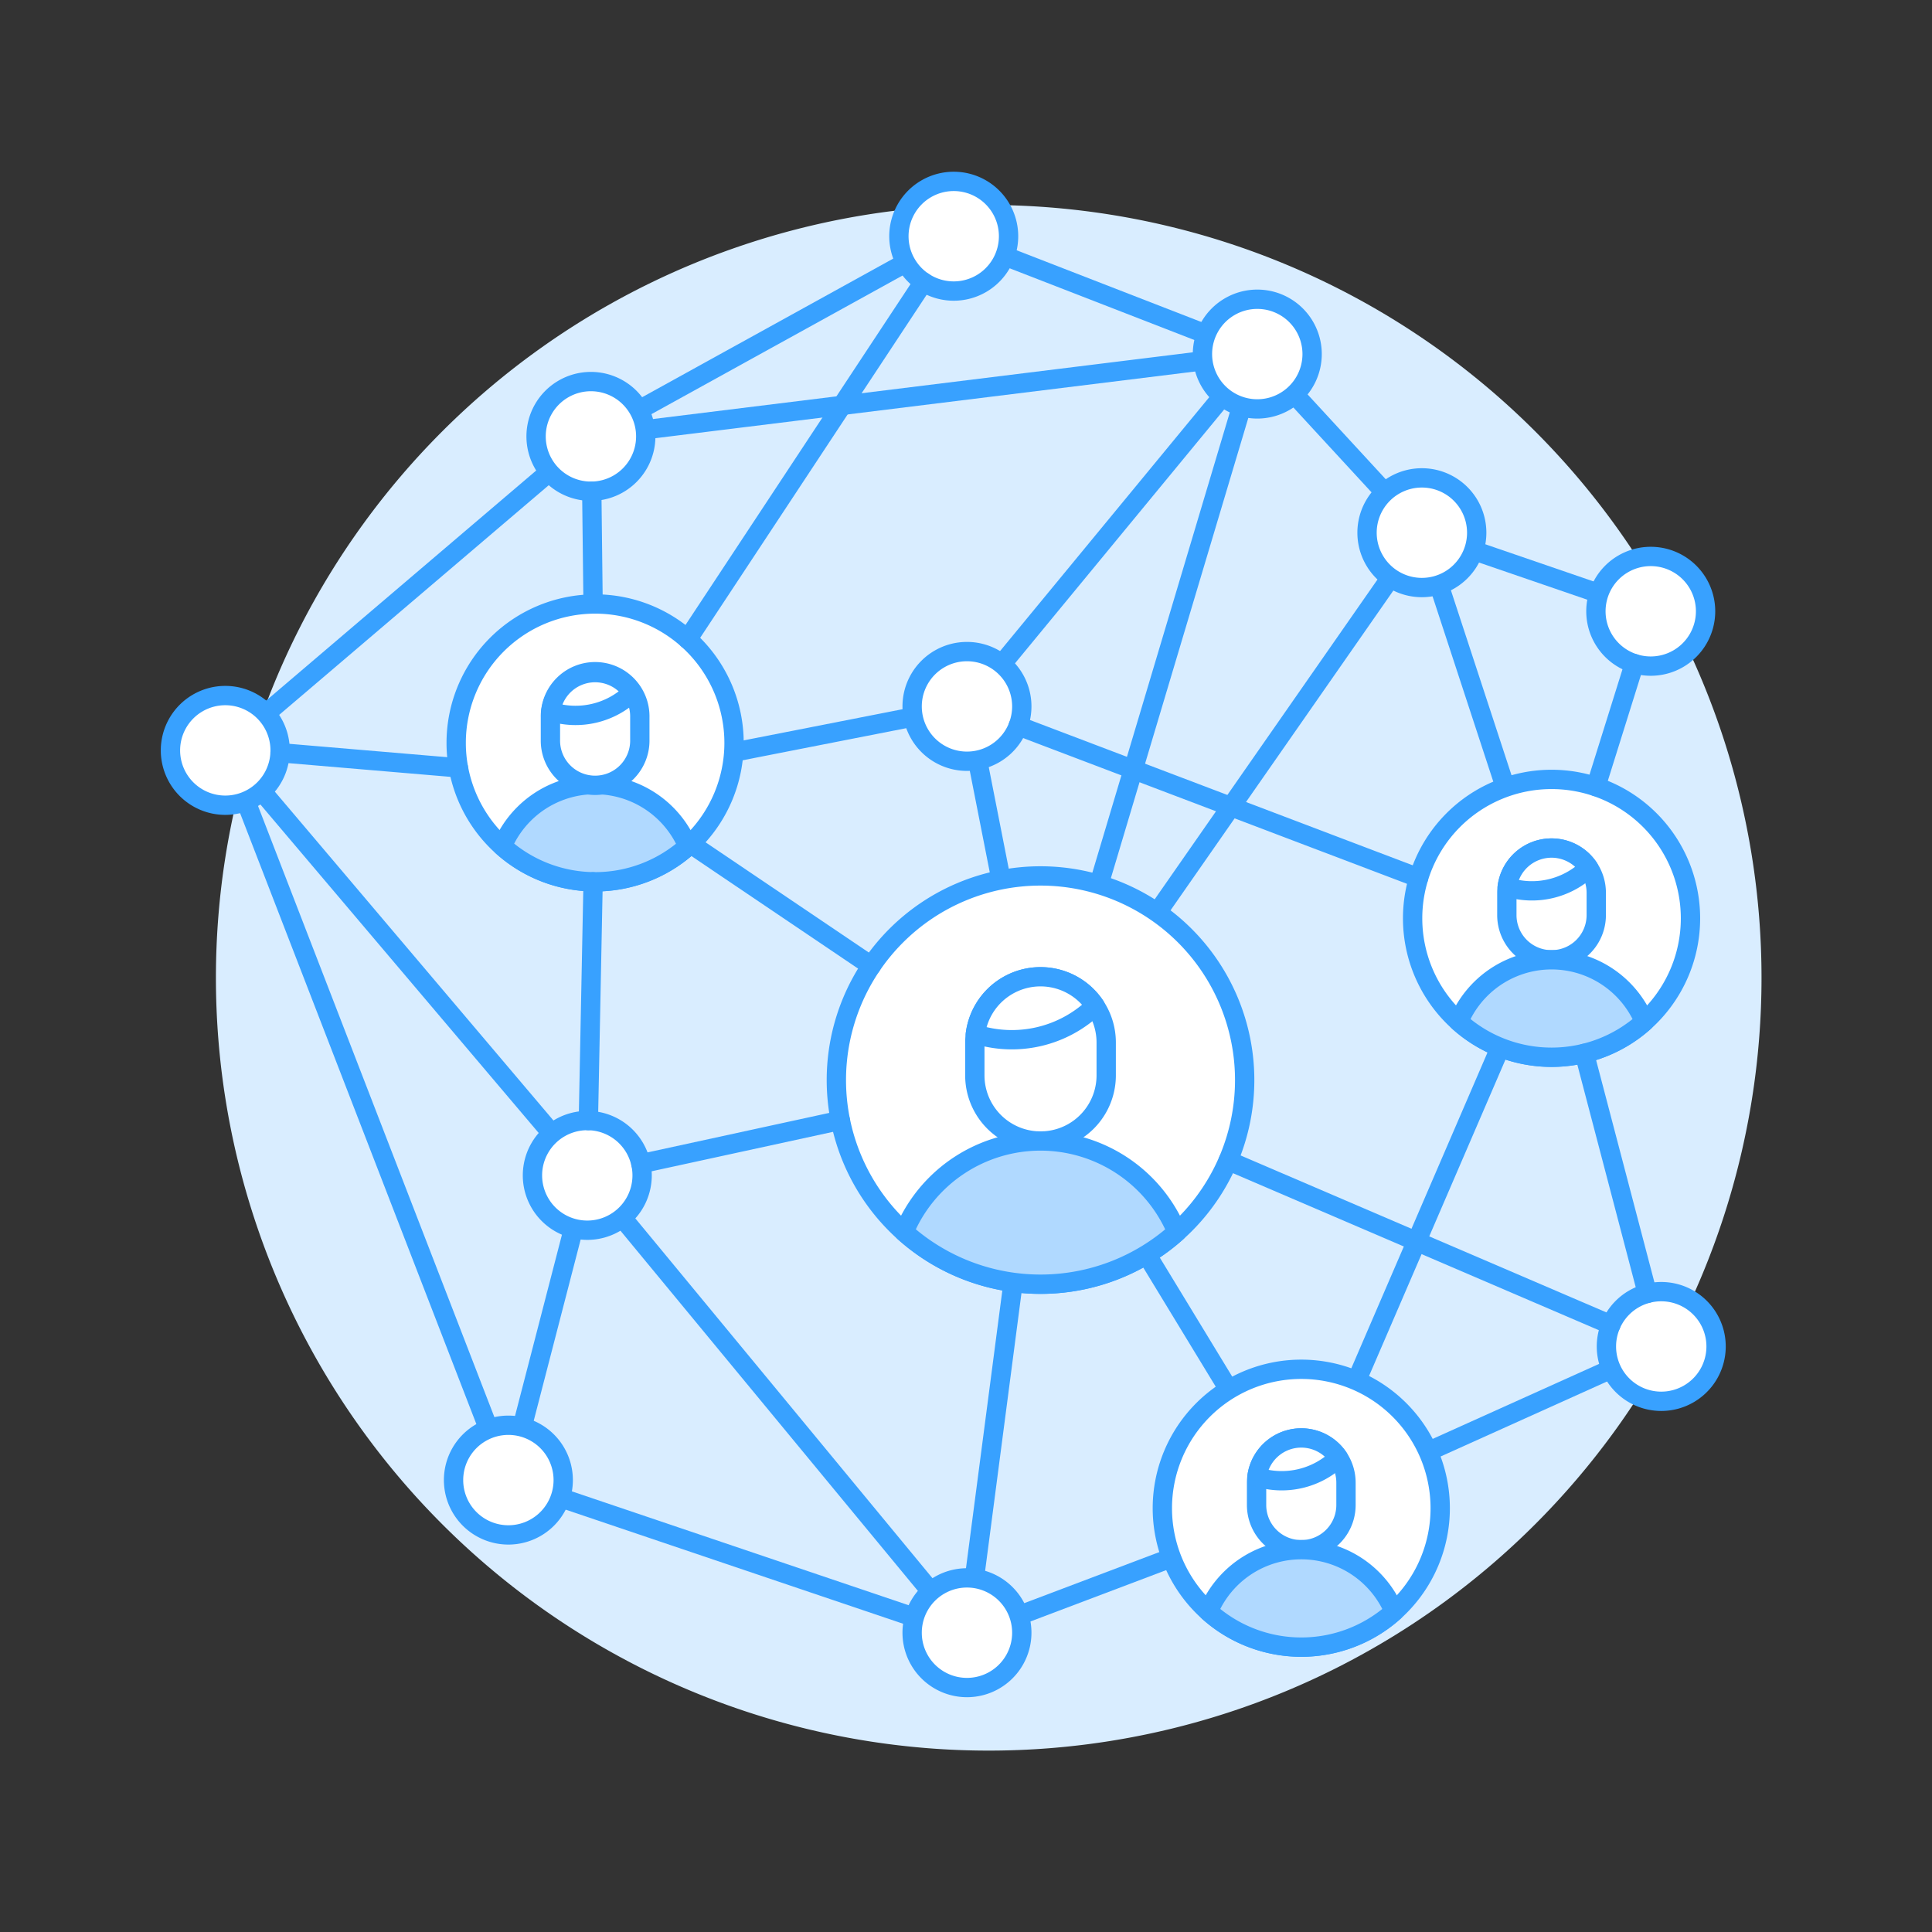 <svg xmlns="http://www.w3.org/2000/svg" viewBox="0 0 400 400"><rect x="0" y="0" width="400" height="400" fill="#333333" stroke="none"/><g><path fill="#d9edff" d="M44.704 202.444a160 160 0 1 0 320 0 160 160 0 1 0-320 0"></path><g stroke="#38a1ff" stroke-linecap="round" stroke-linejoin="round"><path fill="none" d="m200.2 338.54 69.216-26.18M46.644 154.888l58.612 151.548M197.46 48.908l-75.072 41.444m-75.744 64.536 75.744-64.536m137.92-17.044-62.848-24.4m96.924 61.384-34.076-36.984m81.46 53.252-47.384-16.268m26.848 81.912L269.416 312.36m74.528-33.588-74.528 33.588M122.388 90.352l137.92-17.044M121.592 243.352l-16.336 63.084M46.644 154.888l74.948 88.464M200.2 338.54l-78.608-95.188m1.62-81.988 76.988-15.108m60.108-72.948L215.424 223.62m105.808-31.416-26.848-81.912m-78.96 113.328L200.2 146.256l60.108-72.948m9.108 239.052-53.992-88.74" stroke-width="4"></path><path fill="none" d="M215.324 222.972 200.2 338.54l-94.944-32.104" stroke-width="4"></path><path fill="#ffffff" d="M188.848 146.256a11.352 11.352 0 1 0 22.704 0 11.352 11.352 0 1 0-22.704 0" stroke-width="4"></path><path fill="#ffffff" d="m215.424 223.62 78.96-113.328" stroke-width="4"></path><path fill="#ffffff" d="M283.032 110.292a11.352 11.352 0 1 0 22.704 0 11.352 11.352 0 1 0-22.704 0" stroke-width="4"></path><path fill="#ffffff" d="M330.416 126.56a11.352 11.352 0 1 0 22.704 0 11.352 11.352 0 1 0-22.704 0" stroke-width="4"></path><path fill="#ffffff" d="M332.592 278.772a11.352 11.352 0 1 0 22.704 0 11.352 11.352 0 1 0-22.704 0" stroke-width="4"></path><path fill="#ffffff" d="M248.956 73.308a11.352 11.352 0 1 0 22.704 0 11.352 11.352 0 1 0-22.704 0" stroke-width="4"></path><path fill="#ffffff" d="M110.992 90.352a11.352 11.352 0 1 0 22.704 0 11.352 11.352 0 1 0-22.704 0" stroke-width="4"></path><path fill="#ffffff" d="M35.292 155.36a11.352 11.352 0 1 0 22.704 0 11.352 11.352 0 1 0-22.704 0" stroke-width="4"></path><path fill="#ffffff" d="M186.108 48.908a11.352 11.352 0 1 0 22.704 0 11.352 11.352 0 1 0-22.704 0" stroke-width="4"></path><path fill="#ffffff" d="M188.848 338.036a11.352 11.352 0 1 0 22.704 0 11.352 11.352 0 1 0-22.704 0" stroke-width="4"></path><path fill="#ffffff" d="M93.904 306.436a11.352 11.352 0 1 0 22.704 0 11.352 11.352 0 1 0-22.704 0" stroke-width="4"></path><path fill="#ffffff" d="M110.24 243.352a11.352 11.352 0 1 0 22.704 0 11.352 11.352 0 1 0-22.704 0" stroke-width="4"></path><path fill="#ffffff" d="M94.448 153.812a28.764 28.764 0 1 0 57.528 0 28.764 28.764 0 1 0-57.528 0" stroke-width="4"></path><path d="M142.444 175.2a28.768 28.768 0 0 1-38.444 0 20.824 20.824 0 0 1 38.4 0" fill="#b0d9ff" stroke-width="4"></path><path fill="#ffffff" d="M173.16 223.62a42.268 42.268 0 1 0 84.536 0 42.268 42.268 0 1 0-84.536 0" stroke-width="4"></path><path d="M201.828 222.64a13.6 13.6 0 0 0 27.2 0v-6.8a13.6 13.6 0 0 0-27.2 0z" fill="#ffffff" stroke-width="4"></path><path d="M243.68 255.056a42.268 42.268 0 0 1-56.496 0 30.596 30.596 0 0 1 56.464-.048" fill="#b0d9ff" stroke-width="4"></path><path d="M201.94 214.084a13.6 13.6 0 0 1 24.8-5.812 24.772 24.772 0 0 1-24.8 5.812z" fill="#ffffff" stroke-width="4"></path><path fill="#ffffff" d="M292.468 190.132a28.764 28.764 0 1 0 57.528 0 28.764 28.764 0 1 0-57.528 0" stroke-width="4"></path><path d="M311.976 189.464a9.256 9.256 0 1 0 18.512 0v-4.628a9.256 9.256 0 1 0-18.512 0z" fill="#ffffff" stroke-width="4"></path><path d="M340.46 211.524a28.764 28.764 0 0 1-38.448 0 20.824 20.824 0 0 1 38.428-.032" fill="#b0d9ff" stroke-width="4"></path><path d="M312.052 183.64a9.256 9.256 0 0 1 16.868-3.956 16.868 16.868 0 0 1-16.868 3.956z" fill="#ffffff" stroke-width="4"></path><path fill="#ffffff" d="M240.652 312.26a28.764 28.764 0 1 0 57.528 0 28.764 28.764 0 1 0-57.528 0" stroke-width="4"></path><path d="M260.16 311.6a9.256 9.256 0 0 0 18.512 0v-4.632a9.256 9.256 0 0 0-18.512 0z" fill="#ffffff" stroke-width="4"></path><path d="M288.644 333.656a28.776 28.776 0 0 1-38.448 0 20.824 20.824 0 0 1 38.428-.036" fill="#b0d9ff" stroke-width="4"></path><path d="M260.236 305.772a9.256 9.256 0 0 1 16.868-3.956 16.868 16.868 0 0 1-16.868 3.956z" fill="#ffffff" stroke-width="4"></path><path fill="none" d="m210.812 150.284 82.892 31.472m47.36 86.032-13.04-49.7M173.98 231.96l-41.292 8.98M338.38 137.396l-7.968 25.464M142.98 174.708l37.412 25.26m-57.6-74.92-.272-23.348m19.848 30.652 48.836-73.972M94.908 158.972l-36.924-3.128m64.812 26.728-.98 49.432m211.696 42.288-79.232-34" stroke-width="4"></path><path d="M113.96 153.144a9.256 9.256 0 1 0 18.508 0v-4.628a9.256 9.256 0 1 0-18.508 0z" fill="#ffffff" stroke-width="4"></path><path d="M114.036 147.32a9.252 9.252 0 0 1 16.864-3.956 16.852 16.852 0 0 1-16.864 3.956z" fill="#ffffff" stroke-width="4"></path></g></g></svg>